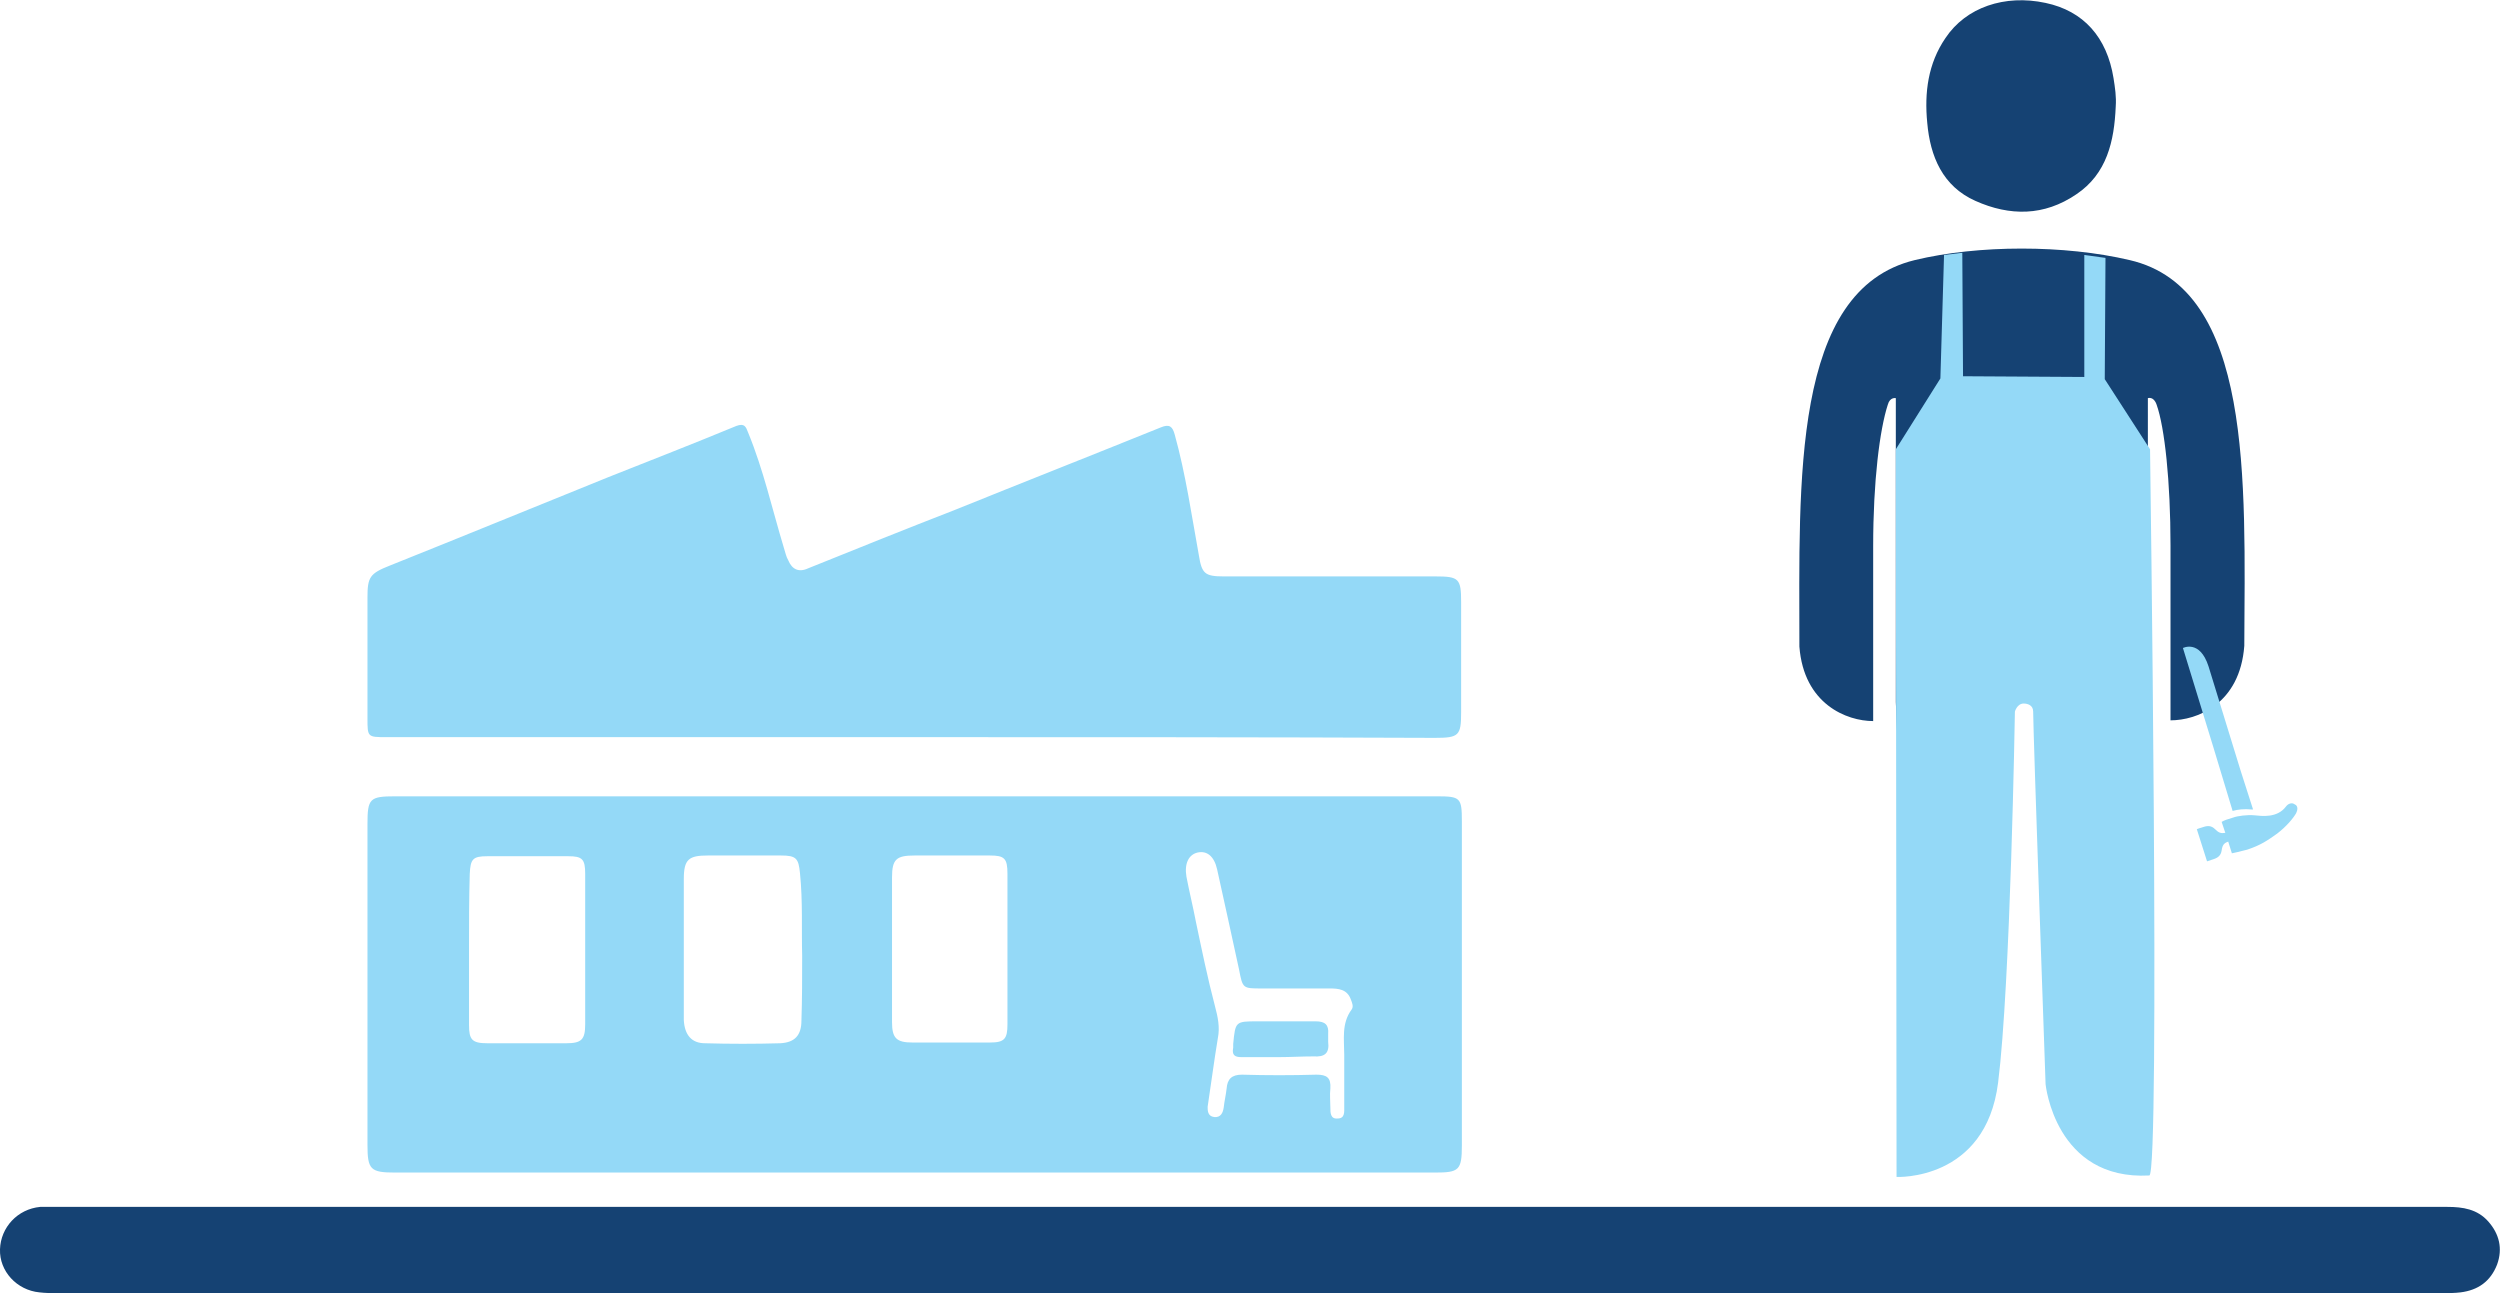<?xml version="1.0" encoding="utf-8"?>
<!-- Generator: Adobe Illustrator 19.1.0, SVG Export Plug-In . SVG Version: 6.00 Build 0)  -->
<svg version="1.1" id="Laag_1" xmlns="http://www.w3.org/2000/svg" xmlns:xlink="http://www.w3.org/1999/xlink" x="0px" y="0px"
	 width="342.2px" height="177px" viewBox="0 0 342.2 177" style="enable-background:new 0 0 342.2 177;" xml:space="preserve">
<style type="text/css">
	.st0{fill:#154273;}
	.st1{fill:#94D9F7;}
</style>
<g>
	<path class="st0" d="M291.5,35.6c-8.9-2.1-20.7-2.1-29.4,0c-16.9,4.1-15.8,30.3-15.8,52.9c0.6,7.9,6.5,10.2,10.1,10.2v-7.9V74.8
		c0-9,0.9-16,2-19.4c0.3-1.1,1.1-0.9,1.1-0.9v41.6l2.3,56.3c0,0,7.7,6,8.7-7.2c0,0,4.8-54.9,4.8-55.4c0-0.6,0.4-1.3,1.4-1.3
		c1,0,1.4,0.7,1.4,1.3s6.8,51.6,6.8,51.6c0.8,13.6,4.9,6.8,4.9,6.8l4.2-52.2V54.5c0,0,0.8-0.3,1.2,0.9c1.1,3.1,1.9,10.5,1.9,19.3
		v16.9v7c3.6,0,9.5-2.2,10.1-10.2C307.3,65.8,308.4,39.5,291.5,35.6"/>
	<path class="st0" d="M170.9,177c-54.4,0-108.8,0-163.1,0c-0.8,0-1.6,0-2.4-0.1C2.3,176.6-0.1,174,0,171c0.1-3,2.4-5.5,5.5-5.8
		c0.5,0,1.1,0,1.6,0c109.3,0,218.6,0,327.9,0c2.1,0,4.1,0.3,5.6,2c1.5,1.7,2,3.7,1.2,5.9c-0.9,2.3-2.6,3.5-5,3.8
		c-0.8,0.1-1.6,0.1-2.4,0.1C279.9,177,225.4,177,170.9,177"/>
	<path class="st0" d="M289.6,14.6c-0.2,4.7-1.2,9.2-5.4,12c-4.4,3-9.1,3-13.8,0.9c-4.5-2-6.2-6.1-6.6-10.7
		c-0.4-4.1,0.1-8.1,2.5-11.6c2.8-4.2,8.1-6,13.7-4.8c5.2,1.1,8.4,4.7,9.3,10.3C289.5,12,289.7,13.2,289.6,14.6"/>
	<path class="st1" d="M165.3,151.5c0,0.5,0,1.3,0.9,1.4c0.9,0.1,1.2-0.6,1.3-1.3c0.1-0.9,0.3-1.7,0.4-2.6c0.1-1.3,0.7-1.9,2.1-1.9
		c3.4,0.1,6.8,0.1,10.2,0c1.4,0,2,0.4,1.9,1.9c-0.1,0.9,0,1.7,0,2.6c0,0.7,0,1.6,1,1.5c1,0,0.9-0.9,0.9-1.6c0-2.4,0-4.8,0-7.1
		c0-2.1-0.4-4.3,1-6.2c0.3-0.4,0.1-0.9-0.1-1.4c-0.5-1.4-1.7-1.5-2.9-1.5c-3.1,0-6.2,0-9.3,0c-2.6,0-2.6,0-3.1-2.6
		c-1-4.6-2-9.2-3-13.7c-0.4-1.8-1.4-2.6-2.7-2.3c-1.2,0.3-1.8,1.5-1.5,3.3c0.4,2.1,0.9,4.1,1.3,6.2c0.8,3.8,1.6,7.7,2.6,11.5
		c0.4,1.5,0.7,2.9,0.4,4.4C166.2,145.1,165.8,148.2,165.3,151.5 M137.9,130c0-3.5,0-6.9,0-10.4c0-2.1-0.4-2.5-2.4-2.5
		c-3.4,0-6.9,0-10.3,0c-2.5,0-3.1,0.5-3.1,3c0,6.6,0,13.2,0,19.8c0,2.2,0.6,2.8,2.8,2.8c3.5,0,7.1,0,10.6,0c2,0,2.4-0.5,2.4-2.5
		C137.9,136.8,137.9,133.4,137.9,130 M64.2,129.9c0,3.5,0,6.9,0,10.4c0,2,0.4,2.5,2.5,2.5c3.6,0,7.2,0,10.8,0c2.1,0,2.6-0.5,2.6-2.6
		c0-6.9,0-13.7,0-20.6c0-2-0.4-2.4-2.3-2.4c-3.7,0-7.4,0-11.1,0c-2,0-2.3,0.4-2.4,2.4C64.2,123,64.2,126.4,64.2,129.9 M109.8,130.8
		c-0.1-3.6,0.1-7.4-0.3-11.3c-0.2-2-0.5-2.4-2.6-2.4c-3.3,0-6.7,0-10,0c-2.6,0-3.3,0.5-3.3,3.2c0,4.4,0,8.8,0,13.3c0,2,0,4,0,6
		c0.1,2.1,1.1,3.2,2.9,3.2c3.4,0.1,6.9,0.1,10.3,0c2-0.1,2.9-1.1,2.9-3.1C109.8,136.7,109.8,133.9,109.8,130.8 M125.6,109
		c23.7,0,47.4,0,71.1,0c3.2,0,3.4,0.2,3.4,3.4c0,14.8,0,29.6,0,44.4c0,3.4-0.4,3.7-3.7,3.7c-47.4,0-94.9,0-142.3,0
		c-3.4,0-3.8-0.4-3.8-3.8c0-14.6,0-29.3,0-43.9c0-3.5,0.3-3.8,3.8-3.8C77.9,109,101.8,109,125.6,109L125.6,109z"/>
	<path class="st1" d="M124.9,100.9c-24,0-48,0-72,0c-2.6,0-2.6,0-2.6-2.6c0-5.5,0-11,0-16.5c0-2.8,0.3-3.3,3.1-4.4
		c10-4,20-8.1,29.9-12.1c5.8-2.3,11.7-4.6,17.5-7c1.1-0.4,1.3,0.1,1.6,0.9c2.1,5.1,3.3,10.5,4.9,15.8c0.2,0.6,0.3,1.2,0.6,1.7
		c0.5,1.2,1.4,1.7,2.7,1.1c6.7-2.7,13.4-5.4,20.1-8c9.4-3.8,18.8-7.5,28.2-11.3c1.2-0.5,1.6-0.1,1.9,1c1.5,5.4,2.3,11,3.3,16.5
		c0.4,2.5,0.8,2.9,3.4,2.9c9.7,0,19.4,0,29,0c3.2,0,3.5,0.3,3.5,3.5c0,5,0,10.1,0,15.1c0,3.2-0.3,3.5-3.6,3.5
		C172.7,100.9,148.8,100.9,124.9,100.9"/>
	<path class="st1" d="M175.1,144.7c-1.7,0-3.4,0-5.2,0c-0.9,0-1.3-0.3-1.1-1.3c0-0.2,0-0.3,0-0.5c0.3-3.1,0.3-3.1,3.4-3.1
		c2.6,0,5.3,0,7.9,0c1.3,0,1.8,0.5,1.7,1.7c0,0.4,0,0.8,0,1.1c0.2,1.6-0.5,2.1-2,2C178.2,144.6,176.6,144.7,175.1,144.7L175.1,144.7
		z"/>
	<path class="st1" d="M268.6,34.6l-2.5,0.3l-0.5,16.9l-6.1,9.7l0.1,99.6c0,0,12.2,0.6,13.9-12.9s2.3-50.8,2.3-50.8s0.3-1.1,1.2-1.1
		c0.5,0,1.3,0.2,1.3,1.1c0,2.8,1.7,51,1.7,51s1.3,13.2,14.2,12.5c1.5-0.1,0.1-99.4,0.1-99.4l-6.2-9.6l0.1-16.6l-2.9-0.4l0,16.7
		l-16.6-0.1L268.6,34.6z"/>
	<path class="st1" d="M314.3,111.3c-0.4,0.7-1.3,1.8-2.6,2.8c-1.4,1-2.3,1.6-4.1,2.2c-1.1,0.3-2.1,0.5-2.1,0.5l-0.5-1.6
		c-0.6,0.2-0.8,0.5-0.9,1.2c-0.1,0.7-0.5,1-1.1,1.2c-0.3,0.1-0.9,0.3-0.9,0.3l-1.4-4.4c0,0,0.5-0.2,0.9-0.3c0.6-0.2,1.1-0.2,1.6,0.3
		c0.5,0.5,0.8,0.6,1.4,0.5l-0.5-1.5c0.3-0.2,0.9-0.4,1.6-0.6c0.5-0.2,1.9-0.4,2.9-0.3c1,0.1,3.1,0.4,4.3-1.2
		c0.3-0.4,0.8-0.6,1.2-0.3C314.6,110.3,314.5,110.9,314.3,111.3"/>
	<path class="st1" d="M305.6,111l-2.6-8.6l-4.2-13.7c0,0,2.3-1.2,3.5,2.5l4.4,14.3l1.7,5.3c-0.1,0-0.2,0-0.2,0
		C307.2,110.7,306.3,110.8,305.6,111"/>
</g>
</svg>

